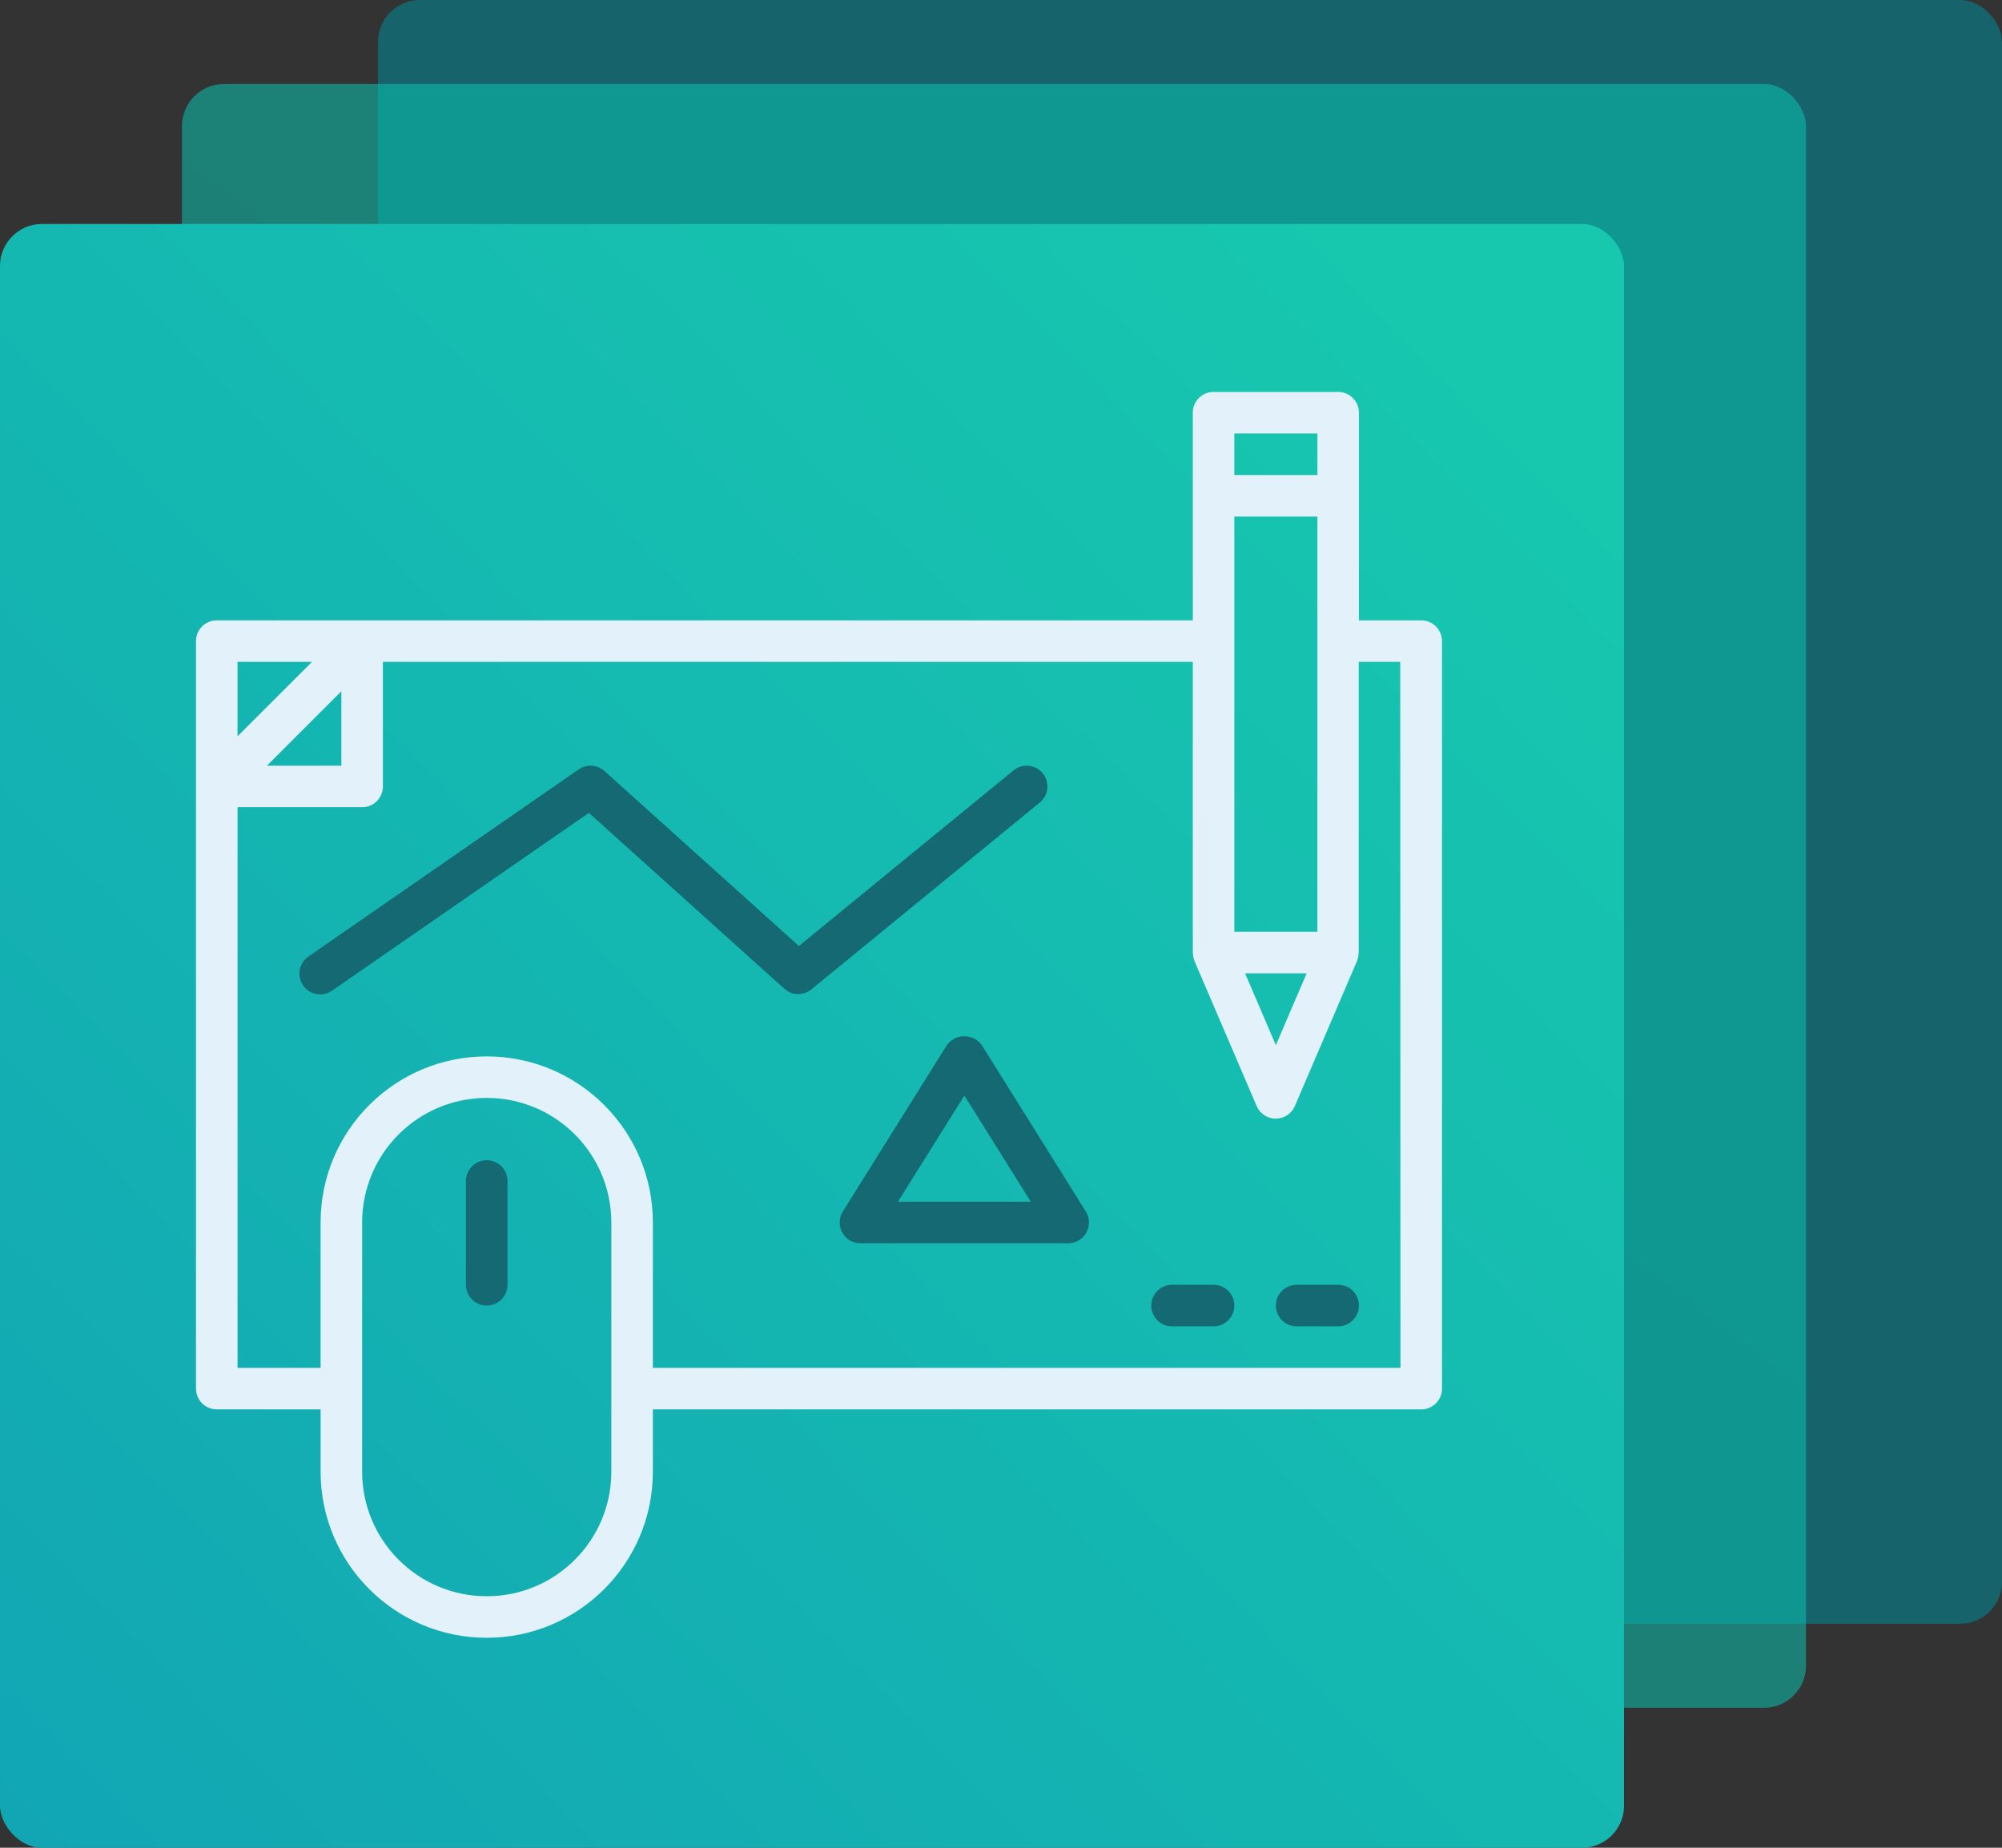 <svg xmlns="http://www.w3.org/2000/svg" width="143" height="132" viewBox="0 0 143 132">
    <rect x="0" y="0" width="143" height="132" fill="#333333" stroke="none"/>
    <defs>
        <linearGradient id="nre0dl1naa" x1="94.186%" x2="25.646%" y1="9.347%" y2="100%">
            <stop offset="0%" stop-color="#09C5B1"/>
            <stop offset="100%" stop-color="#0BBEB1"/>
        </linearGradient>
        <linearGradient id="sjvjhj4xob" x1="91.805%" x2="1.468%" y1="10.727%" y2="98.572%">
            <stop offset="0%" stop-color="#17C7AE"/>
            <stop offset="100%" stop-color="#12A6B4"/>
        </linearGradient>
    </defs>
    <g fill="none" fill-rule="evenodd">
        <g>
            <g>
                <g transform="translate(-384 -1044) translate(384 1044)">
                    <rect width="116" height="116" x="27" fill="#156972" opacity=".9" rx="3"/>
                    <rect width="116" height="116" x="13" y="6" fill="url(#nre0dl1naa)" fill-opacity=".7" opacity=".778" rx="3"/>
                    <rect width="116" height="116" y="16" fill="url(#sjvjhj4xob)" rx="3"/>
                </g>
                <g fill-rule="nonzero">
                    <g>
                        <path fill="#156972" d="M20.767 54.883c-.82 0-1.484.664-1.484 1.484v7.416c0 .82.664 1.484 1.484 1.484.819 0 1.483-.664 1.483-1.484v-7.416c0-.82-.664-1.484-1.483-1.484z" transform="translate(-384 -1044) translate(384 1044) translate(14 28)"/>
                        <path fill="#E3F1FA" d="M87.517 16.317h-4.45V1.483C83.067.664 82.403 0 81.583 0h-8.9C71.864 0 71.2.664 71.2 1.483v14.834H1.483C.664 16.317 0 16.98 0 17.8v53.4c0 .82.664 1.483 1.483 1.483H8.9v4.45C8.9 83.687 14.213 89 20.767 89c6.553 0 11.866-5.313 11.866-11.867v-4.45h54.884c.819 0 1.483-.664 1.483-1.483V17.8c0-.82-.664-1.483-1.483-1.483zM80.1 38.567h-5.933V8.9H80.1v29.667zm-.767 2.966l-2.2 5.134-2.2-5.134h4.4zM74.167 2.967H80.1v2.966h-5.933V2.967zM8.286 19.283l-5.32 5.32v-5.32h5.32zm2.097 2.098V26.7H5.064l5.32-5.32zm19.284 55.752c0 4.916-3.985 8.9-8.9 8.9-4.916 0-8.9-3.984-8.9-8.9v-17.8c0-4.915 3.984-8.9 8.9-8.9 4.915 0 8.9 3.985 8.9 8.9v17.8zm56.366-7.416h-53.4V59.333c0-6.553-5.313-11.866-11.866-11.866-6.554 0-11.867 5.313-11.867 11.866v10.384H2.967v-40.05h8.9c.819 0 1.483-.664 1.483-1.484v-8.9H71.2V40.05c0 .02.012.039.012.06.005.172.039.34.1.5v.021l4.45 10.384c.235.545.77.898 1.364.898.593 0 1.13-.353 1.363-.898l4.45-10.384v-.022c.062-.159.096-.327.101-.498 0-.022.012-.04.012-.061V19.283h2.966l.015 50.434z" transform="translate(-384 -1044) translate(384 1044) translate(14 28)"/>
                        <path fill="#156972" d="M81.583 63.783h-2.966c-.82 0-1.484.664-1.484 1.484 0 .819.664 1.483 1.484 1.483h2.966c.82 0 1.484-.664 1.484-1.483 0-.82-.664-1.484-1.484-1.484zM72.683 63.783h-2.966c-.82 0-1.484.664-1.484 1.484 0 .819.664 1.483 1.484 1.483h2.966c.82 0 1.484-.664 1.484-1.483 0-.82-.664-1.484-1.484-1.484zM60.481 27.244c-.518-.634-1.453-.727-2.087-.209L43.063 39.58 29.176 27.08c-.511-.46-1.271-.508-1.837-.117L8.056 40.314c-.45.296-.704.812-.664 1.349.04.537.367 1.01.856 1.236.488.226 1.06.17 1.496-.146l18.32-12.683 13.96 12.565c.544.489 1.362.508 1.929.046l16.316-13.35c.305-.248.499-.608.539-1 .04-.39-.078-.782-.327-1.087zM56.141 46.68c-.288-.41-.759-.654-1.26-.654-.502 0-.973.244-1.261.654l-7.417 11.867c-.286.458-.301 1.036-.038 1.508s.761.764 1.302.762H62.3c.54 0 1.036-.293 1.297-.765.262-.471.247-1.048-.04-1.505l-7.416-11.866zm-6.004 11.17l4.746-7.584 4.747 7.584h-9.493z" transform="translate(-384 -1044) translate(384 1044) translate(14 28)"/>
                    </g>
                </g>
            </g>
        </g>
    </g>
</svg>
